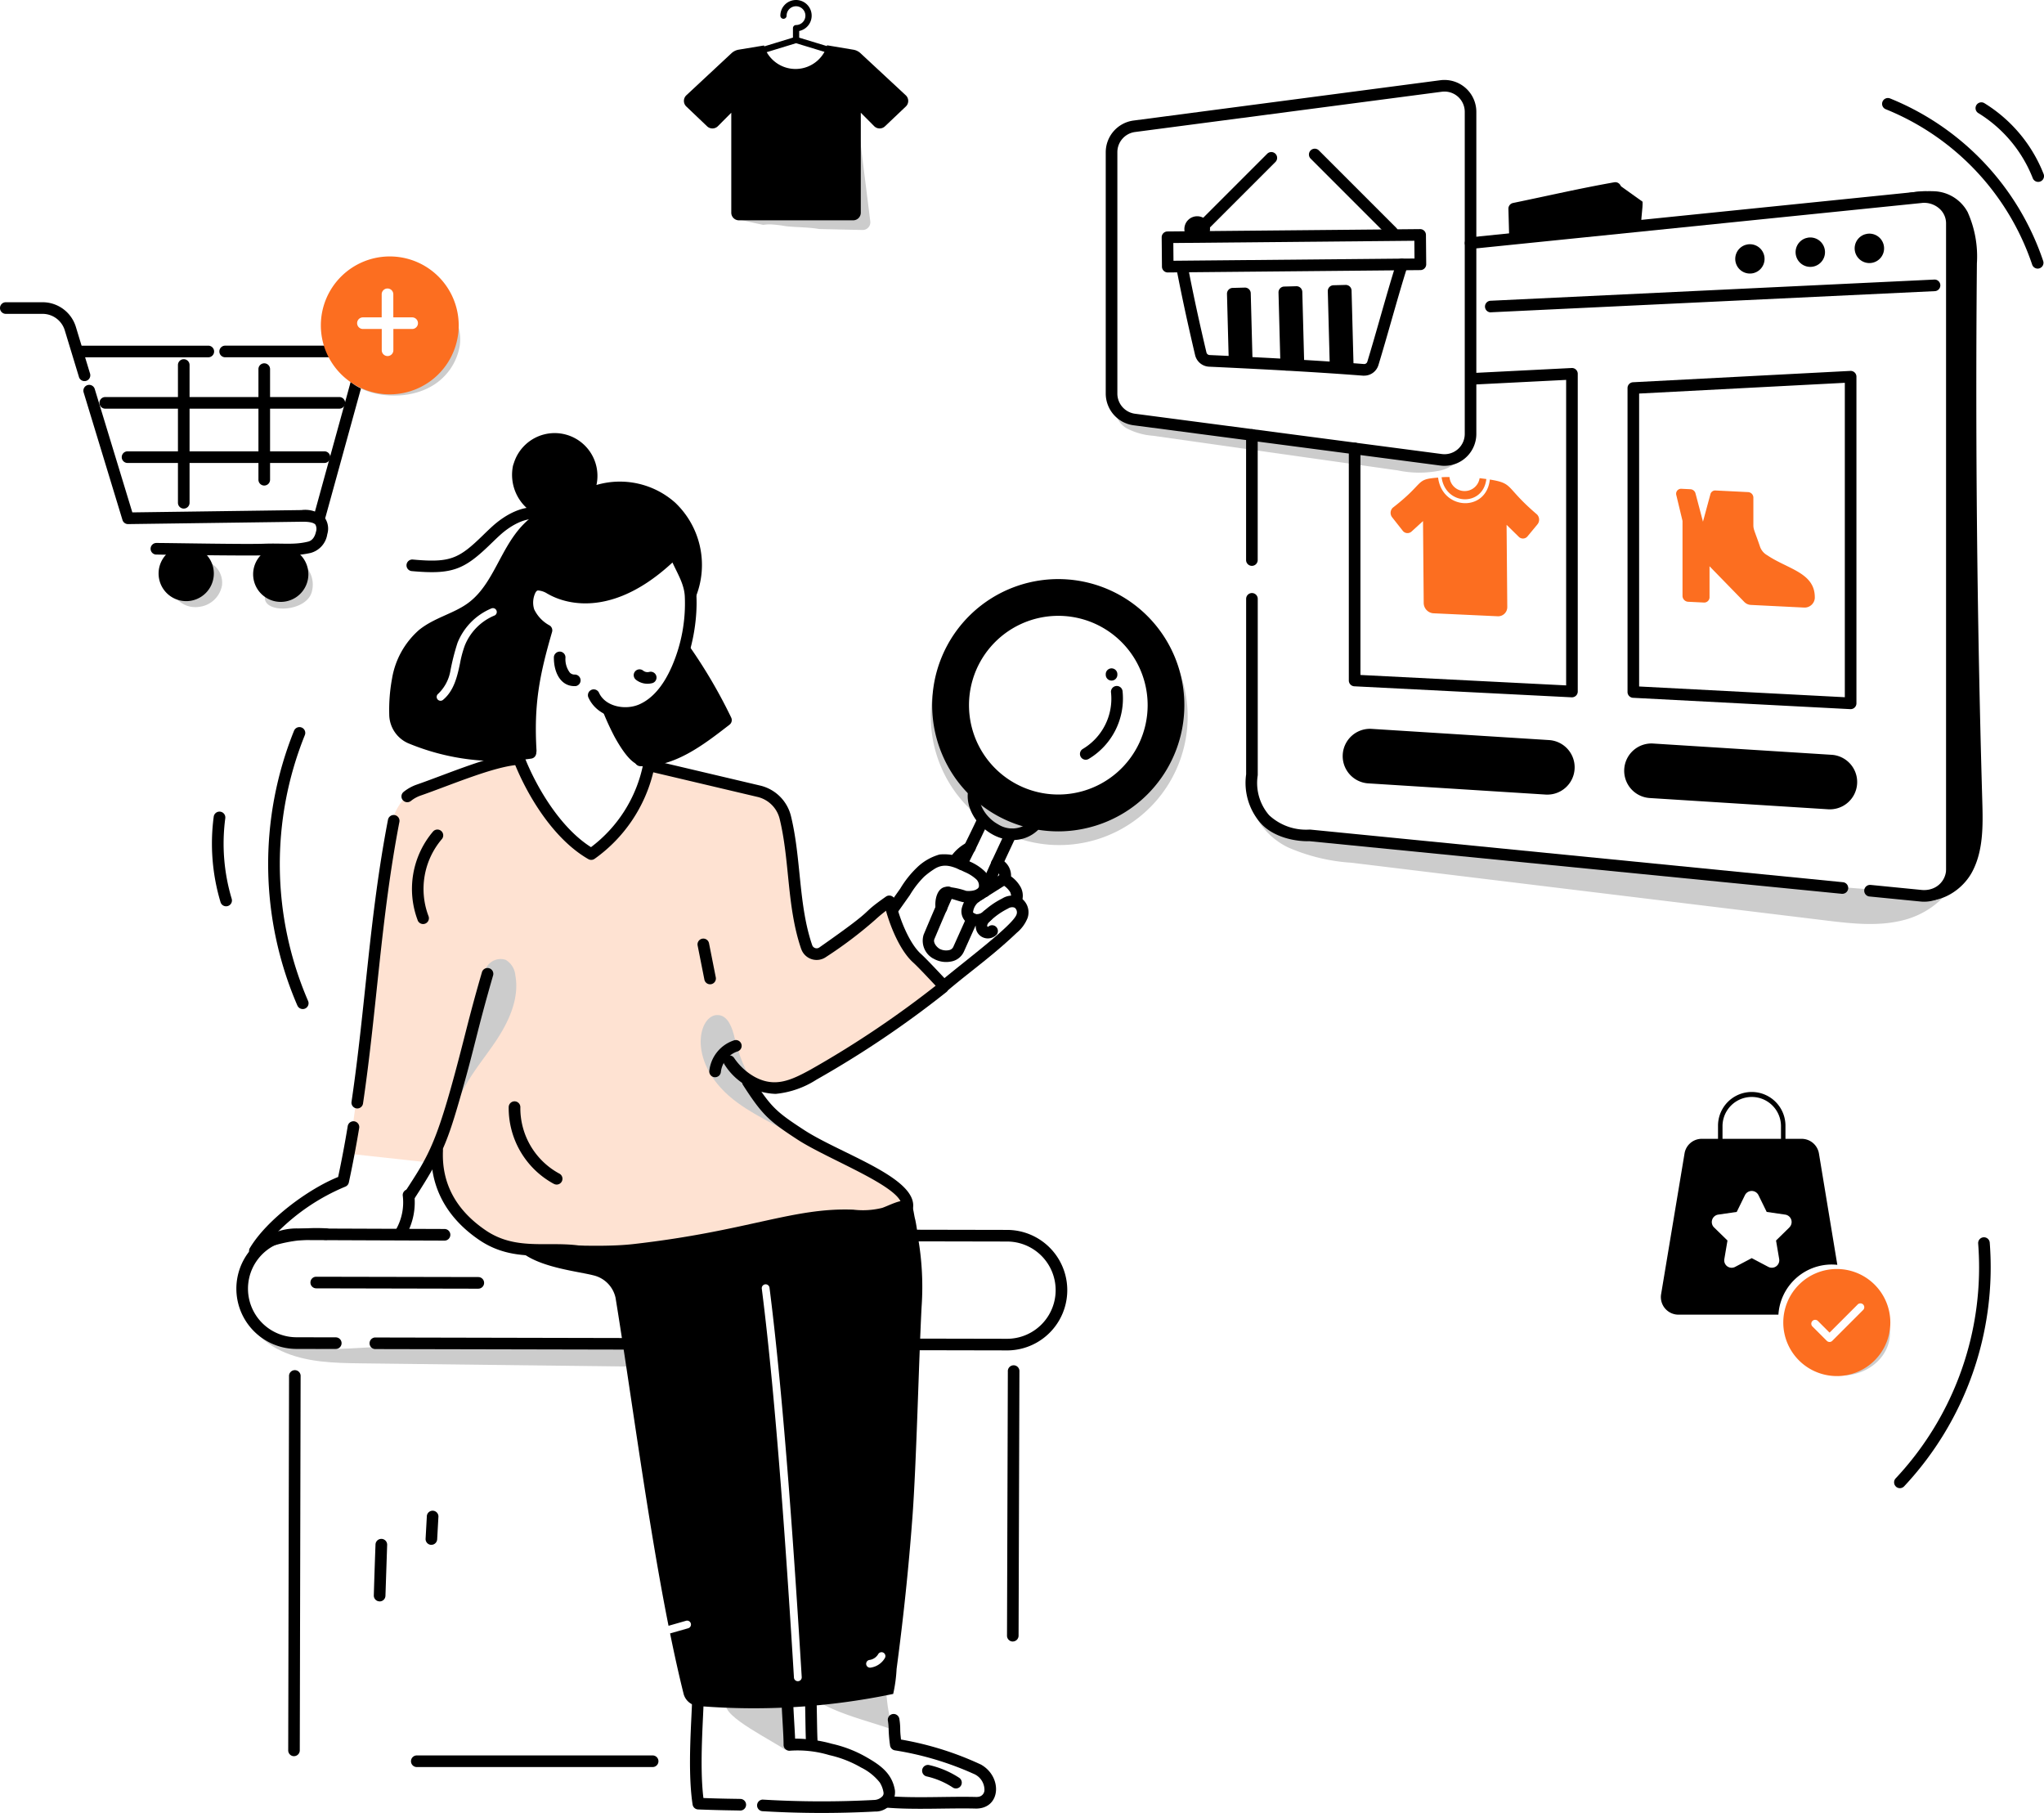 <svg id="introimage_a" xmlns="http://www.w3.org/2000/svg" xmlns:xlink="http://www.w3.org/1999/xlink" width="265.006" height="235.001" viewBox="0 0 265.006 235.001">
  <defs>
    <clipPath id="clip-path">
      <rect id="Rectangle_3015" data-name="Rectangle 3015" width="265.006" height="235.001" fill="none"/>
    </clipPath>
    <clipPath id="clip-path-3">
      <rect id="Rectangle_3010" data-name="Rectangle 3010" width="76.646" height="64.405" transform="translate(45.253 98.393)" fill="none"/>
    </clipPath>
  </defs>
  <g id="Group_17678" data-name="Group 17678" clip-path="url(#clip-path)">
    <g id="Group_17677" data-name="Group 17677">
      <g id="Group_17676" data-name="Group 17676" clip-path="url(#clip-path)">
        <g id="Group_17675" data-name="Group 17675" opacity="0.2">
          <g id="Group_17674" data-name="Group 17674">
            <g id="Group_17673" data-name="Group 17673" clip-path="url(#clip-path-3)">
              <path id="Path_16263" data-name="Path 16263" d="M45.253,149.552l2.739-20.4,2.348-19.453s-.168-5.87,4.025-7.491,12.127-3.81,12.127-3.81l2.127,3.419,2.628,4.36,4.3,4.137,1.845.056,3.242-3.3,2.683-5.087.9-2.181.838-.111,9.839,2.236,3.8.95s2.236.056,2.4,1.621,1.509,3.578,1.509,4.64.391,6.037.335,6.205.895,4.584.895,5.534a5.817,5.817,0,0,0,.727,2.236l1.621.391,2.8-1.789,5.666-4.559s.922.635.814,1.06,2.408,4.953,2.464,5.177,3.857,3.689,3.857,3.689.224,1.677.056,1.677-11.851,7.938-11.851,7.938l-5.646,3.466L99.532,141l-2.4-.5,1.062,2.236,5.478,4.472s10.565,5.143,10.789,5.59,2.46.392,2.739,2.292,1.789,2.348-2.18,3.187-17.273,2.236-22.137,3.074-8.944,1.118-12.3,1.4-11.292-.615-12.074-.615-6.932-2.684-6.932-2.684-3.13-4.024-3.186-4.248-1.789-4.36-1.789-4.36l-.056-1.9-1.006,1.733Z" fill="#fc6e20"/>
            </g>
          </g>
        </g>
        <path id="Path_16264" data-name="Path 16264" d="M101.814,226.837l.582-7.8c-.232,3.086-7.316-.006-8.19,1.842-.734,1.551,6.334,4.937,7.6,5.959Z" fill="#ccc"/>
        <path id="Path_16265" data-name="Path 16265" d="M115.805,224.215a18.771,18.771,0,0,1-.889-6.478c-.03.766-3.509,1.914-4.15,2.1-1.024.3-3.734.182-4.063,1.083,2.761,1.465,6.141,2.245,9.1,3.3Z" fill="#ccc"/>
        <path id="Path_16266" data-name="Path 16266" d="M62.34,128.167a6.2,6.2,0,0,1,.729-2.784,2.125,2.125,0,0,1,2.485-.969,2.59,2.59,0,0,1,1.26,2.007c.564,3.079-.913,6.159-2.675,8.746s-3.884,5.009-4.89,7.972a95.079,95.079,0,0,1,3.678-16.509Z" fill="#ccc"/>
        <path id="Path_16267" data-name="Path 16267" d="M112.546,26.379q-.513-4.078-1.019-8.153c-.258,1.77.016,3.579-.161,5.361a7.052,7.052,0,0,1-.583,2.2c.559.847-.4,1.892-.818,1.273a3.439,3.439,0,0,1-1.251.893,6.6,6.6,0,0,1-2.647.315q-5.524-.1-11.048-.216c.081.074.16.148.242.222.044.01.09.011.134.023,1.167.346,2.366.6,3.562.854a5.423,5.423,0,0,1,.961-.065,15.728,15.728,0,0,1,1.936.229c1.454.166,2.911.12,4.361.372,2.2.052,4.351.1,5.617.123a.99.99,0,0,0,1.008-.974.881.881,0,0,0-.008-.145l-.288-2.31Z" fill="#ccc"/>
        <path id="Path_16268" data-name="Path 16268" d="M81.423,177.136l-34.51-.413c-3.551-.042-7.224-.111-10.442-1.607s-5.87-4.833-5.4-8.352c-.013,3.285,2.715,6.074,5.8,7.2s6.474.949,9.754.757c12.118-.71,24.841-.459,36.962-1.169Z" fill="#ccc"/>
        <path id="Path_16269" data-name="Path 16269" d="M95.254,134.563c-.307-1.281-.822-2.89-2.134-2.989-2.6-.194-4.288,6.42,2.515,11.376,2.856,2.079,6.19,3.37,9.1,5.365-4.525-3.883-8.035-7.708-9.48-13.752Z" fill="#ccc"/>
        <path id="Path_16270" data-name="Path 16270" d="M130.559,175.043h-.017l-13.605-.027a.753.753,0,0,1,0-1.505l13.605.027h.014a6.3,6.3,0,1,0,.013-12.607l-12.169-.024a.753.753,0,0,1,0-1.506l12.171.024a7.81,7.81,0,1,1-.016,15.62Z"/>
        <path id="Path_16271" data-name="Path 16271" d="M95.385,174.97h0l-46.785-.1a.753.753,0,0,1,0-1.5l46.785.1a.753.753,0,0,1,0,1.506Z"/>
        <path id="Path_16272" data-name="Path 16272" d="M43.525,174.864h0l-5.088-.011a7.811,7.811,0,0,1-3.528-14.77l.049-.023a7.8,7.8,0,0,1,3.509-.827l1.367.007,17.8.066a.753.753,0,0,1,0,1.506c-.625,0-19.114-.073-19.167-.073a6.036,6.036,0,0,0-2.856.679,6.3,6.3,0,0,0,2.833,11.923l5.089.011a.753.753,0,0,1,0,1.506Z"/>
        <path id="Path_16273" data-name="Path 16273" d="M68.064,97.394a40.654,40.654,0,0,1,1.921-15.358,5.506,5.506,0,0,1-2.125-2.5c-.608-1.558-.076-4.3,1.725-4.487a3.964,3.964,0,0,1,2.259.669c6.195,3.218,12.615-2.166,15.089-4.629a.753.753,0,0,1,1.238.273c.719,1.949,2.02,3.6,2.124,5.9.245,5.415-1.881,13.257-6.8,15.423-2.416,1.066-5.963.412-7.187-2.23a.753.753,0,0,1,1.336-.695l.012.024a.247.247,0,0,1,.017.037c.834,1.8,3.44,2.263,5.214,1.482,1.7-.749,3.118-2.4,4.212-4.9a20.46,20.46,0,0,0,1.686-9.08c-.071-1.562-.887-2.866-1.6-4.409-9.386,8.7-16.059,4.065-16.2,4.051a2.53,2.53,0,0,0-1.252-.427c-.127.014-.236.151-.3.264a2.923,2.923,0,0,0-.176,2.178,4.629,4.629,0,0,0,2.013,2.1.754.754,0,0,1,.306.838c-1.648,5.659-2.366,9.4-2.016,15.374a.753.753,0,0,1-1.5.118v-.03Z"/>
        <path id="Path_16274" data-name="Path 16274" d="M83.021,99.316a.753.753,0,1,1,.029-1.506h.037c3.63.156,7.053-2.34,10.088-4.687A64.357,64.357,0,0,0,88.267,84.8.754.754,0,1,1,89.5,83.94a65.967,65.967,0,0,1,5.3,9.076.751.751,0,0,1-.217.921c-3.435,2.665-7.206,5.572-11.561,5.379"/>
        <path id="Path_16275" data-name="Path 16275" d="M71.808,85.205a.775.775,0,0,1,.764-.743.753.753,0,0,1,.742.763,2.9,2.9,0,0,0,.575,1.973.844.844,0,0,0,.649.24.753.753,0,0,1,.076,1.5h-.027c-1.911.066-2.8-1.8-2.776-3.738Z"/>
        <path id="Path_16276" data-name="Path 16276" d="M82.433,88.094a.753.753,0,0,1,.935-1.18l.02.016a.9.9,0,0,0,.776.169.754.754,0,0,1,.454,1.437.456.456,0,0,1-.066.017,2.412,2.412,0,0,1-2.125-.46Z"/>
        <path id="Path_16277" data-name="Path 16277" d="M86.106,98a23.1,23.1,0,0,0,8.57-5.173A24.174,24.174,0,0,1,88.991,83.6c-.872,2.319-1.788,4.71-3.519,6.482a7.1,7.1,0,0,1-3.728,2.039,5.784,5.784,0,0,1-3.953-.889A34.9,34.9,0,0,0,79.674,95.5C83,101.524,84.188,98.639,86.106,98Z"/>
        <path id="Path_16278" data-name="Path 16278" d="M53.389,74.03a.753.753,0,1,1,.135-1.5c4.856.438,5.946-.079,9.112-3.166.427-.416.872-.846,1.325-1.25,1.146-1.015,4.129-3.242,7.076-1.987a.753.753,0,0,1-.59,1.385c-2.21-.94-4.756,1.086-5.482,1.729-.43.381-.86.8-1.275,1.2-3.49,3.4-5,4.066-10.3,3.587Z"/>
        <path id="Path_16279" data-name="Path 16279" d="M103.871,123c-1.88-5.494-1.46-11.419-2.794-16.88a3.871,3.871,0,0,0-2.825-2.811l-13.556-3.2a19.366,19.366,0,0,1-7.613,11.22.755.755,0,0,1-.8.035c-4.572-2.617-8.056-8.415-9.791-12.969a.753.753,0,0,1,1.408-.537c1.518,3.98,4.688,9.411,8.724,11.952a17.84,17.84,0,0,0,6.763-10.751.752.752,0,0,1,.878-.6h0l.032.007,14.317,3.376a5.377,5.377,0,0,1,3.928,3.913c1.357,5.555.96,11.5,2.756,16.75a.611.611,0,0,0,.773.386.644.644,0,0,0,.155-.078c8.1-5.671,4.78-3.878,8.649-6.6a.753.753,0,0,1,.867,1.231,18.03,18.03,0,0,0-2.272,1.783,54.371,54.371,0,0,1-6.379,4.823,2.115,2.115,0,0,1-3.216-1.054Z"/>
        <path id="Path_16280" data-name="Path 16280" d="M32.4,161.765c2.216-3.7,7.593-7.658,11.439-9.2.459-2.145.876-4.362,1.245-6.6a.753.753,0,0,1,1.486.244c-.4,2.4-.848,4.778-1.344,7.071a.753.753,0,0,1-.476.546,27.084,27.084,0,0,0-8.82,5.942,22.661,22.661,0,0,1,6.423-.543.753.753,0,0,1-.049,1.5h-.018a18.64,18.64,0,0,0-6.812.736,5.053,5.053,0,0,0-1.96,1.273.754.754,0,0,1-1.12-.969Z"/>
        <path id="Path_16281" data-name="Path 16281" d="M46.211,143.673a.754.754,0,0,1-.635-.855c1.825-12.38,2.3-23.944,4.727-36.564a.753.753,0,1,1,1.479.285c-2.413,12.533-2.9,24.191-4.716,36.5a.754.754,0,0,1-.855.635Z"/>
        <path id="Path_16282" data-name="Path 16282" d="M52.216,103.707a.753.753,0,0,1,.112-1.058,5.665,5.665,0,0,1,1.7-.945c4.175-1.454,9.659-3.858,13.159-4.071a.753.753,0,1,1,.189,1.494.655.655,0,0,1-.089.006c-3.2.194-8.748,2.594-12.757,3.992a4.156,4.156,0,0,0-1.252.694.753.753,0,0,1-1.059-.113Z"/>
        <path id="Path_16283" data-name="Path 16283" d="M52.714,155.556a.752.752,0,0,1-.224-1.041c3.254-5.025,4.191-6.22,7.7-20.008.593-2.326,1.2-4.725,2.289-8.469a.753.753,0,1,1,1.446.419c-2.107,7.288-2.3,8.948-4.093,15.225-1.818,6.371-2.486,8.1-6.082,13.654a.755.755,0,0,1-1.041.223Z"/>
        <path id="Path_16284" data-name="Path 16284" d="M76.592,163.3c-4.621-1.362-9.582.826-14.577-2.651-4.182-2.887-6.288-6.883-6.088-11.548a.743.743,0,0,1,.764-.721h.019a.754.754,0,0,1,.72.784c-.179,4.183,1.648,7.63,5.441,10.246,4.518,3.15,9.219.993,14.145,2.444a6.7,6.7,0,0,0,3.332.183.753.753,0,0,1,.337,1.468h-.02a8.2,8.2,0,0,1-4.071-.211Z"/>
        <path id="Path_16285" data-name="Path 16285" d="M93.973,138.037a.753.753,0,1,1,1.2-.907.115.115,0,0,1,.019.026l.019.026a7.8,7.8,0,0,0,2.687,2.437c2.6,1.378,4.667.415,7.242-1a129.125,129.125,0,0,0,16.634-11.212.755.755,0,1,1,.917,1.2l-.011.009-.1.075a129.592,129.592,0,0,1-16.717,11.254,11.868,11.868,0,0,1-5.295,1.847,8.114,8.114,0,0,1-6.6-3.754Z"/>
        <path id="Path_16286" data-name="Path 16286" d="M121.68,128.173c-.74-.788-2.617-2.811-3.3-3.42-1.915-1.734-3.282-5.5-3.734-7.6a.753.753,0,1,1,1.466-.348.053.053,0,0,0,.007.032c.5,2.311,1.81,5.48,3.271,6.8.726.654,2.52,2.583,3.384,3.5a.753.753,0,1,1-1.094,1.035Z"/>
        <path id="Path_16287" data-name="Path 16287" d="M51.638,160.316a.754.754,0,0,1-.245-1.036,7.1,7.1,0,0,0,.834-4.225.753.753,0,1,1,1.479-.284v.021a8.592,8.592,0,0,1-1.035,5.279.754.754,0,0,1-1.036.244Z"/>
        <path id="Path_16288" data-name="Path 16288" d="M117.406,157.387a.753.753,0,0,1-.538-.919c.629-2.418-9.43-6.114-13.474-8.754-3.679-2.4-4.537-3.146-7.068-7.076a.754.754,0,0,1,1.26-.827l.006.011c2.4,3.728,3.07,4.307,6.625,6.629,4.873,3.184,15.171,6.31,14.106,10.4a.755.755,0,0,1-.92.539Z"/>
        <path id="Path_16289" data-name="Path 16289" d="M91.329,127l-.885-4.459a.753.753,0,0,1,1.477-.291l.885,4.459a.753.753,0,0,1-1.477.291"/>
        <path id="Path_16290" data-name="Path 16290" d="M71.785,153.447a11.183,11.183,0,0,1-5.832-9.953.761.761,0,0,1,.776-.735.753.753,0,0,1,.735.771,9.644,9.644,0,0,0,5.03,8.584.753.753,0,0,1-.645,1.361c-.019-.009-.037-.019-.055-.029Z"/>
        <path id="Path_16291" data-name="Path 16291" d="M54.146,119.268A11.49,11.49,0,0,1,56.133,107.8a.753.753,0,1,1,1.157.965l-.022.025a9.955,9.955,0,0,0-1.722,9.932.754.754,0,0,1-1.384.6l-.016-.046Z"/>
        <path id="Path_16292" data-name="Path 16292" d="M92.641,139.634a.751.751,0,0,1-.679-.818h0a4.693,4.693,0,0,1,3.241-3.974.753.753,0,0,1,.436,1.441,3.2,3.2,0,0,0-2.177,2.669.754.754,0,0,1-.819.679Z"/>
        <path id="Path_16293" data-name="Path 16293" d="M105.677,168.62h-.033a.754.754,0,0,1-.719-.785,16.938,16.938,0,0,0-.478-3.642,17.859,17.859,0,0,1-.506-4,.743.743,0,0,1,.764-.72h.021a.753.753,0,0,1,.719.785,16.938,16.938,0,0,0,.478,3.641,17.917,17.917,0,0,1,.506,4,.753.753,0,0,1-.752.72Z"/>
        <path id="Path_16294" data-name="Path 16294" d="M95.92,234.688c-.194-.007-.381-.01-.775-.017-1.609-.024-3.126-.065-4.637-.125a.752.752,0,0,1-.713-.64c-.71-4.677-.076-11.314-.052-14.072a.752.752,0,0,1,.752-.746H90.5a.752.752,0,0,1,.746.759c-.021,2.51-.588,8.863-.048,13.218,2.639.1,4.1.1,4.78.118a.753.753,0,1,1,0,1.506H95.92Z"/>
        <path id="Path_16295" data-name="Path 16295" d="M98.821,234.77a.753.753,0,0,1,.053-1.5,128.659,128.659,0,0,0,14.458.048,1.532,1.532,0,0,0,1.08-.485.6.6,0,0,0,.135-.492,3.487,3.487,0,0,0-.485-1.292,7.074,7.074,0,0,0-2.424-1.939,14.575,14.575,0,0,0-4.131-1.61,14.193,14.193,0,0,0-5.06-.569.754.754,0,0,1-.848-.645.631.631,0,0,1-.008-.106c0-.775-.064-1.828-.114-2.714-.08-1.38-.172-2.946-.16-3.519a.754.754,0,0,1,1.507.03c-.016.843.238,4.518.261,5.389a18.03,18.03,0,0,1,4.772.668,15.989,15.989,0,0,1,4.529,1.767c1.909,1.092,3.3,2.169,3.646,4.291a2.519,2.519,0,0,1-2.3,2.719,2.481,2.481,0,0,1-.3.007,129.826,129.826,0,0,1-14.617-.047Z"/>
        <path id="Path_16296" data-name="Path 16296" d="M114.784,234.3a.753.753,0,0,1,.131-1.5c3.676.324,7.881.036,11.657.129a1.173,1.173,0,0,0,.214-.014.9.9,0,0,0,.84-.769l.009-.139a2.264,2.264,0,0,0-1.441-2.094,39.966,39.966,0,0,0-10.165-3.024.756.756,0,0,1-.633-.641,18.58,18.58,0,0,1-.184-2.133,6.835,6.835,0,0,0-.1-1.088.753.753,0,0,1,1.492-.206,8.16,8.16,0,0,1,.111,1.287,8.3,8.3,0,0,0,.058.958c.013.14.027.279.043.419a40.894,40.894,0,0,1,10.372,3.248c2.8,1.58,2.586,5.7-.649,5.7-3.794-.091-7.99.194-11.763-.135Z"/>
        <path id="Path_16297" data-name="Path 16297" d="M104.52,226.113c-.055-.573-.078-1.891-.1-3.288-.022-1.306-.046-2.656-.1-3.17a.753.753,0,0,1,1.5-.143c.055.573.077,1.891.1,3.287.022,1.306.046,2.656.1,3.17a.753.753,0,1,1-1.5.143Z"/>
        <path id="Path_16298" data-name="Path 16298" d="M123.54,231.708a10.376,10.376,0,0,0-3.4-1.444.753.753,0,0,1,.334-1.469,11.948,11.948,0,0,1,3.9,1.658.755.755,0,0,1-.831,1.26Z"/>
        <path id="Path_16299" data-name="Path 16299" d="M118.993,160.246a21.258,21.258,0,0,0-.329-2.144c-.253-.847-.195-2.263-1.158-2.453-.827-.163-2.342.656-3.133.923a10.416,10.416,0,0,1-3.731.229c-7.786-.308-13.64,2.763-28.46,4.453-5.049.576-10.925-.218-15.2.458,2.113,2.44,7.368,2.992,9.765,3.555l.143.037a3.826,3.826,0,0,1,2.918,2.924c2,12.273,4.131,28.768,6.868,42.512l2.268-.648a.5.5,0,0,1,.276.969l-2.344.67c.564,2.772,1.152,5.429,1.771,7.9a2.132,2.132,0,0,0,1.906,1.51,88.66,88.66,0,0,0,25.25-1.568,19.064,19.064,0,0,0,.44-3.226c.887-6.689,1.551-12.931,2.058-19.74.517-6.993.821-20.2,1.184-27.206a37.037,37.037,0,0,0-.493-9.153Zm-15.557,57.678a.5.5,0,0,1-.5-.471c-.894-14.613-2.3-35.738-4.169-50.408a.5.5,0,0,1,1-.128c1.88,14.7,3.284,35.845,4.177,50.473a.5.5,0,0,1-.466.532h-.035Zm11.307-3.033a2.552,2.552,0,0,1-1.869,1.272.5.5,0,1,1-.147-.994,1.55,1.55,0,0,0,1.129-.747.5.5,0,0,1,.9.432C114.761,214.867,114.748,214.879,114.743,214.891Z"/>
        <path id="Path_16300" data-name="Path 16300" d="M87.606,65.218a10.789,10.789,0,0,0-10.274-2.354,5.545,5.545,0,0,0-10.709-2.839c-.042.112-.078.226-.112.34a5.824,5.824,0,0,0,2.92,6.3c-4.4,2.928-4.92,8.658-8.709,11.478-1.88,1.4-4.389,1.9-6.386,3.507a10.7,10.7,0,0,0-3.5,6.267,22.344,22.344,0,0,0-.371,4.668,4.11,4.11,0,0,0,2.677,3.846,30.08,30.08,0,0,0,15.748,1.9.751.751,0,1,0-.237-1.484,43.689,43.689,0,0,1,2.281-15.27c-1.2-.934-1.875-1.273-2.326-2.722s-.146-3.148,1.368-3.222a4.7,4.7,0,0,1,2.6,1.045c2.389,1.38,6.132.99,8.622-.2a25.651,25.651,0,0,0,6.494-5.059c-.3.291.93,3.257,1.357,3.349a.632.632,0,0,0,.389-.027A7.6,7.6,0,0,1,88.9,76.59a.754.754,0,0,0,1.381.6,11.128,11.128,0,0,0-2.68-11.972M64.076,79.8a7.068,7.068,0,0,0-3.819,3.887A14.312,14.312,0,0,0,59.639,86c-.361,1.716-.785,3.536-2.193,4.712a.5.5,0,1,1-.659-.758l.015-.013a5.389,5.389,0,0,0,1.587-2.956,29.434,29.434,0,0,1,.931-3.664,8.1,8.1,0,0,1,4.372-4.446.5.5,0,1,1,.426.91.244.244,0,0,1-.045.017Z"/>
        <path id="Path_16301" data-name="Path 16301" d="M131.309,212.78h0a.753.753,0,0,1-.75-.755l.109-34.244a.752.752,0,1,1,1.5-.11.672.672,0,0,1,0,.11l-.109,34.244a.754.754,0,0,1-.754.75Z"/>
        <path id="Path_16302" data-name="Path 16302" d="M38.118,227.644h0a.753.753,0,0,1-.751-.755l.108-48.478a.752.752,0,0,1,1.5-.11.673.673,0,0,1,0,.11l-.108,48.478a.754.754,0,0,1-.753.751Z"/>
        <path id="Path_16303" data-name="Path 16303" d="M84.619,229.051H54.038a.753.753,0,0,1,0-1.506H84.615a.753.753,0,0,1,0,1.506Z"/>
        <path id="Path_16304" data-name="Path 16304" d="M62.016,167.045h0L41,167a.753.753,0,0,1-.751-.754.743.743,0,0,1,.735-.751H41l21.011.042a.753.753,0,0,1,0,1.506Z"/>
        <path id="Path_16305" data-name="Path 16305" d="M49.445,199.476a.752.752,0,0,0-.76.723c-.047,1.257-.144,3.956-.22,6.6a.753.753,0,0,0,.727.776l.006.006a.753.753,0,0,0,.776-.727l.221-6.6a.755.755,0,0,0-.73-.78h-.019Z"/>
        <path id="Path_16306" data-name="Path 16306" d="M55.889,200.247a.753.753,0,0,1-.71-.794l.159-2.865a.753.753,0,0,1,1.506-.021.924.924,0,0,1-.006.1l-.159,2.865a.752.752,0,0,1-.792.71h0Z"/>
        <path id="Path_16307" data-name="Path 16307" d="M121.737,87.042a16.653,16.653,0,1,0,25.337-7.658c1.877,4.733,4.071,12.4,3.436,17.449a10.932,10.932,0,0,1-3.2,6.727c-3.054,2.811-7.743,3.019-11.763,2a18.215,18.215,0,0,1-10.777-7.13c-2.453-3.661-3.064-8.666-.962-12.539a7.656,7.656,0,0,0-2.558,3.236Z" fill="#ccc"/>
        <path id="Path_16308" data-name="Path 16308" d="M124.329,112.684a.752.752,0,0,1-.342-1.008h0c2.971-6.021,2.282-4.71,2.723-5.553a.754.754,0,1,1,1.335.7c-.415.791-1.26,2.649-1.648,3.4-.371.733-.721,1.434-1.06,2.119a.753.753,0,0,1-1.007.343Z"/>
        <path id="Path_16309" data-name="Path 16309" d="M127.332,116.238a.753.753,0,0,1-.382-.994l0-.006,1.611-3.587,1.791-3.834a.753.753,0,1,1,1.365.638l-1.788,3.824-1.606,3.579a.751.751,0,0,1-.993.38Z"/>
        <path id="Path_16310" data-name="Path 16310" d="M120.979,124.243a2.641,2.641,0,0,1-1.227-3.092c.878-2.084,1.656-3.921,2.494-5.767a.753.753,0,1,1,1.39.581c-.006.015-.013.029-.018.043-.835,1.835-1.591,3.623-2.477,5.725-.168.4.2.953.661,1.25a1.839,1.839,0,0,0,1.261.171.745.745,0,0,0,.539-.432l1.754-3.909a.753.753,0,1,1,1.394.572l-.02.045-1.753,3.907a2.235,2.235,0,0,1-1.674,1.3,3.317,3.317,0,0,1-2.321-.4Z"/>
        <path id="Path_16311" data-name="Path 16311" d="M131.352,108.883c-3.325,0-6.316-3.338-5.84-6.324A.753.753,0,0,1,127,102.8c-.253,1.588,1.016,3.3,2.39,4.044a3.411,3.411,0,0,0,4.111-.311.753.753,0,0,1,1.055,1.076l-.041.037a4.642,4.642,0,0,1-3.164,1.242Z"/>
        <path id="Path_16312" data-name="Path 16312" d="M121.305,117.781c-.164-1.132.194-2.714,1.34-2.827a9.555,9.555,0,0,1,2.617.522c.547.063,1.471-.025,1.648-.522a1.108,1.108,0,0,0-.364-1,5.248,5.248,0,0,0-1.494-.93c-1.415-.684-2.568-1.2-3.854-.416a10.478,10.478,0,0,0-1.385,1.031,12.293,12.293,0,0,0-1.854,2.393l-1.444,2.036a.753.753,0,0,1-1.227-.872l1.428-2.009a13.1,13.1,0,0,1,2.133-2.7,6.916,6.916,0,0,1,2.966-1.724,6.3,6.3,0,0,1,3.878.894,6.555,6.555,0,0,1,1.939,1.245,2.547,2.547,0,0,1,.7,2.557c-.453,1.255-1.925,1.675-3.247,1.514-.661-.077-1.621-.514-2.16-.526a2.252,2.252,0,0,0-.128,1.12.753.753,0,1,1-1.482.27.521.521,0,0,0-.008-.055Z"/>
        <path id="Path_16313" data-name="Path 16313" d="M122.511,128.47a.754.754,0,0,1-.485-1.328c2.841-2.4,9.336-7.23,9.772-8.614a.776.776,0,0,0-.269-.89.98.98,0,0,0-.839.133,9.368,9.368,0,0,0-2.414,1.716c-.219.206-.33.457-.272.6a.257.257,0,0,0,.1.054.753.753,0,0,1,1.13.987,1.575,1.575,0,0,1-2.624-.475,2.061,2.061,0,0,1,.623-2.249,10.569,10.569,0,0,1,2.707-1.939,2.428,2.428,0,0,1,2.23-.188,2.257,2.257,0,0,1,1.061,2.7,4.763,4.763,0,0,1-1.413,1.939c-2.036,1.939-3.946,3.455-5.8,4.923-.99.785-2.013,1.6-3.027,2.453a.756.756,0,0,1-.485.177Z"/>
        <path id="Path_16314" data-name="Path 16314" d="M126.52,120a1.868,1.868,0,0,1-1.843-2.2,3.752,3.752,0,0,1,1.424-2.177.753.753,0,1,1,.844,1.248,1.967,1.967,0,0,0-.791,1.385.551.551,0,0,0,.453.238,1.212,1.212,0,0,0,.872-.336.753.753,0,0,1,1.121,1.006,2.723,2.723,0,0,1-2.086.834Z"/>
        <path id="Path_16315" data-name="Path 16315" d="M131.191,117.433a.753.753,0,0,1-.1-1.02,1.547,1.547,0,0,0-.109-.749,2.824,2.824,0,0,0-.838-.872.754.754,0,0,1-.633-.856.791.791,0,0,1,.039-.152c.107-.291-.113-1.006-.466-1.086a.753.753,0,0,1,.3-1.476h.021a2.394,2.394,0,0,1,1.677,2.379,4.19,4.19,0,0,1,1.273,1.442,2.381,2.381,0,0,1-.109,2.326.753.753,0,0,1-1.063.06Z"/>
        <path id="Path_16316" data-name="Path 16316" d="M125.851,116.694a.752.752,0,0,1,.224-1.041c.441-.286,3.236-2.046,3.661-2.322a.753.753,0,0,1,.909,1.2.568.568,0,0,1-.091.059c-.442.286-3.237,2.046-3.663,2.322a.752.752,0,0,1-1.04-.224Z"/>
        <path id="Path_16317" data-name="Path 16317" d="M123.411,112.229a.754.754,0,0,1-.219-1.042,5.638,5.638,0,0,1,2.216-1.99.754.754,0,1,1,.643,1.363h-.012a4.161,4.161,0,0,0-1.587,1.447.753.753,0,0,1-1.042.218Z"/>
        <path id="Path_16318" data-name="Path 16318" d="M140.771,98.481a.753.753,0,0,1-.376-1.406,7.579,7.579,0,0,0,3.652-7.289.753.753,0,0,1,1.489-.229.394.394,0,0,1,.006.048,9.122,9.122,0,0,1-4.4,8.774.747.747,0,0,1-.375.1Z"/>
        <path id="Path_16319" data-name="Path 16319" d="M144.115,88.22a.754.754,0,0,1-.754-.753v-.079a.753.753,0,0,1,1.506,0v.079A.753.753,0,0,1,144.115,88.22Z"/>
        <path id="Path_16320" data-name="Path 16320" d="M25.829,78.662a3.412,3.412,0,0,0,2.952-2.773,2.91,2.91,0,0,0-2.27-3.206,3.216,3.216,0,0,1-.375,4.448,3.375,3.375,0,0,1-3.357.341,3.253,3.253,0,0,0,3.05,1.19" fill="#ccc"/>
        <path id="Path_16321" data-name="Path 16321" d="M40.375,76.885a3.525,3.525,0,0,0-1.654-4.194c.957.485-.169,2.794-.634,3.22-1.039.955-3.2-.111-3.642,1.051-.976,2.554,4.962,2.6,5.929-.078Z" fill="#ccc"/>
        <path id="Path_16322" data-name="Path 16322" d="M41.271,67.561a.753.753,0,0,1-.526-.926c4.828-17.546,4.8-17.344,4.841-17.679a2.386,2.386,0,0,0-1.9-2.6l-.071-.014c-.388-.058.428-.021-14.422-.031a.753.753,0,1,1,0-1.506h14.03a4.208,4.208,0,0,1,.561.038c.057.009.1.016.134.024l.058.011a3.9,3.9,0,0,1,3.059,4.58c-.018.09-.039.178-.063.267l-.121.445L42.2,67.038a.753.753,0,0,1-.926.526Z"/>
        <path id="Path_16323" data-name="Path 16323" d="M27.007,46.314H10.271a.753.753,0,1,1,0-1.506H27.007a.753.753,0,0,1,0,1.506"/>
        <path id="Path_16324" data-name="Path 16324" d="M10.245,48.891,8.4,42.826a3.012,3.012,0,0,0-2.895-2.143H.756a.753.753,0,0,1-.007-1.506H5.506a4.512,4.512,0,0,1,4.335,3.21l1.842,6.066a.753.753,0,0,1-1.44.438Z"/>
        <path id="Path_16325" data-name="Path 16325" d="M20.278,71.887a.753.753,0,1,1,0-1.506c1.769,0,11.479.188,13.923.1,2.469-.091,3.9.173,5.7-.262.2-.049.82-.194,1.065-1.292a1.184,1.184,0,0,0-.067-.917c-.217-.267-.823-.4-1.8-.381l-22.49.306a.751.751,0,0,1-.73-.534l-5.042-16.56a.753.753,0,0,1,1.44-.439l4.88,16.016,21.919-.3a3.7,3.7,0,0,1,2.987.935,2.479,2.479,0,0,1,.369,2.194,2.958,2.958,0,0,1-2.186,2.434,13.876,13.876,0,0,1-3.764.291c-.647-.011-1.378-.021-2.23.011-2.307.088-14.777-.108-13.978-.1Z"/>
        <circle id="Ellipse_496" data-name="Ellipse 496" cx="2.828" cy="2.828" r="2.828" transform="translate(21.315 71.513)"/>
        <path id="Path_16326" data-name="Path 16326" d="M24.142,77.922a3.581,3.581,0,1,1,3.581-3.581,3.581,3.581,0,0,1-3.581,3.581m0-5.656a2.075,2.075,0,1,0,2.075,2.075,2.075,2.075,0,0,0-2.075-2.075"/>
        <path id="Path_16327" data-name="Path 16327" d="M39.224,74.436A2.828,2.828,0,1,1,36.4,71.608a2.828,2.828,0,0,1,2.828,2.828"/>
        <path id="Path_16328" data-name="Path 16328" d="M36.4,78.019a3.581,3.581,0,1,1,3.581-3.582A3.581,3.581,0,0,1,36.4,78.019Zm0-5.656a2.075,2.075,0,1,0,2.075,2.075A2.075,2.075,0,0,0,36.4,72.363"/>
        <path id="Path_16329" data-name="Path 16329" d="M43.993,52.972H13.647a.753.753,0,1,1,0-1.506H43.993a.753.753,0,0,1,0,1.506"/>
        <path id="Path_16330" data-name="Path 16330" d="M42.064,60.01H16.537a.753.753,0,1,1,0-1.506H42.064a.753.753,0,1,1,0,1.506"/>
        <path id="Path_16331" data-name="Path 16331" d="M23.824,65.924a.753.753,0,0,1-.753-.753V47.317a.753.753,0,0,1,1.506-.007V65.171a.753.753,0,0,1-.753.753"/>
        <path id="Path_16332" data-name="Path 16332" d="M34.261,62.938a.754.754,0,0,1-.754-.753V47.82a.754.754,0,0,1,1.507,0V62.184a.753.753,0,0,1-.753.753Z"/>
        <path id="Path_16333" data-name="Path 16333" d="M44.022,47.263c.939,3.888,7.58,5.112,11.633,2.961a7.464,7.464,0,0,0,3.952-5.415,5.9,5.9,0,0,0-2.842-5.9,5.217,5.217,0,0,1,.715,5c-1.218,3.448-6.01,6.582-9.932,5.6-2.278-.568-4.2-2.792-3.9-5.12a10.1,10.1,0,0,0,2.161,5.435Z" fill="#ccc"/>
        <path id="Path_16334" data-name="Path 16334" d="M50.535,33.241a8.937,8.937,0,1,0,8.937,8.937,8.937,8.937,0,0,0-8.937-8.937m2.9,9.4H51V45.4a.753.753,0,1,1-1.506,0V42.644H47.054a.753.753,0,1,1,0-1.506h2.432V38.121a.754.754,0,0,1,1.507,0v3.017h2.444a.753.753,0,0,1,0,1.506Z" fill="#fc6e20"/>
        <path id="Path_16335" data-name="Path 16335" d="M146.023,55.491a8.7,8.7,0,0,0,3.452.992l13.358,1.891,18.39,2.6a13.461,13.461,0,0,0,5.507.016,4.591,4.591,0,0,0,3.528-3.814,5.9,5.9,0,0,1-4.188,2.315,17.451,17.451,0,0,1-4.907-.3l-32.785-5.112a8.56,8.56,0,0,1-2.819-.775,2.979,2.979,0,0,1-1.623-2.273c.71,1.6.362,3.379,2.084,4.459Z" fill="#ccc"/>
        <path id="Path_16336" data-name="Path 16336" d="M187.276,60.381a4.2,4.2,0,0,1-.538-.035L146.96,55.125a4.15,4.15,0,0,1-3.6-4.1v-31.3a4.15,4.15,0,0,1,3.6-4.1L186.733,10.4a4.136,4.136,0,0,1,4.64,3.562,4.2,4.2,0,0,1,.035.538V56.244a4.136,4.136,0,0,1-4.136,4.136Zm-.342-1.528a2.628,2.628,0,0,0,2.972-2.608V14.5a2.63,2.63,0,0,0-2.631-2.631,2.6,2.6,0,0,0-.341.022l-39.778,5.221a2.638,2.638,0,0,0-2.289,2.609v31.3a2.638,2.638,0,0,0,2.289,2.609Z"/>
        <path id="Path_16337" data-name="Path 16337" d="M176.863,48.7a1.339,1.339,0,0,1-.155-.006c-5.253-.407-11.781-.786-19.955-1.163a1.954,1.954,0,0,1-1.806-1.5c-.969-4.116-1.745-7.7-2.433-11.285a.753.753,0,1,1,1.468-.338.449.449,0,0,1,.011.053c.685,3.562,1.454,7.129,2.423,11.223a.441.441,0,0,0,.409.337c8.19.373,14.735.753,20,1.163a.425.425,0,0,0,.452-.306c.541-1.768,1.119-3.788,1.677-5.742.7-2.445,1.422-4.974,2.089-7.064a.753.753,0,1,1,1.447.418.118.118,0,0,1-.013.04c-.66,2.069-1.379,4.586-2.076,7.021-.56,1.96-1.14,3.987-1.685,5.768a1.93,1.93,0,0,1-1.853,1.374Z"/>
        <path id="Path_16338" data-name="Path 16338" d="M150.874,35.1a.751.751,0,0,1-.226-.53l-.035-3.807a.753.753,0,0,1,.746-.76l32.756-.305h.007a.753.753,0,0,1,.753.746l.035,3.807a.753.753,0,0,1-.746.76l-32.76.306a.766.766,0,0,1-.534-.216Zm1.248-3.6.02,2.3,31.25-.291-.021-2.3Z"/>
        <path id="Path_16339" data-name="Path 16339" d="M154.488,30.8a.753.753,0,0,1,0-1.063l9.819-9.819a.754.754,0,0,1,1.066,1.066L155.554,30.8a.753.753,0,0,1-1.065,0Z"/>
        <path id="Path_16340" data-name="Path 16340" d="M180.5,30.828a.748.748,0,0,1-.532-.221L169.913,20.549a.754.754,0,0,1,1.066-1.066L181.036,29.54a.753.753,0,0,1-.532,1.285Z"/>
        <path id="Path_16341" data-name="Path 16341" d="M156.126,29.692a.91.91,0,1,1-.91-.91.909.909,0,0,1,.91.91"/>
        <path id="Path_16342" data-name="Path 16342" d="M155.216,31.355a1.662,1.662,0,1,1,1.663-1.662,1.662,1.662,0,0,1-1.663,1.662m-.157-1.662a.157.157,0,0,0,.314,0c0-.086-.314-.207-.314,0"/>
        <rect id="Rectangle_3011" data-name="Rectangle 3011" width="1.581" height="8.666" transform="matrix(1, -0.026, 0.026, 1, 159.837, 38.075)"/>
        <path id="Path_16343" data-name="Path 16343" d="M160.06,47.49a.752.752,0,0,1-.752-.733l-.229-8.66a.753.753,0,0,1,.729-.776h0l1.58-.042h.02a.752.752,0,0,1,.752.733l.229,8.66a.753.753,0,0,1-.728.776l-1.579.042h-.023Zm.547-8.681.194,7.155h.074l-.189-7.155Z"/>
        <rect id="Rectangle_3012" data-name="Rectangle 3012" width="1.581" height="9.386" transform="matrix(1, -0.026, 0.026, 1, 166.514, 37.899)"/>
        <path id="Path_16344" data-name="Path 16344" d="M166.759,48.032a.752.752,0,0,1-.752-.733l-.247-9.379a.754.754,0,0,1,.73-.776l1.58-.042a.756.756,0,0,1,.775.733l.248,9.379a.753.753,0,0,1-.729.776h0l-1.58.042h-.024Zm.529-9.4.208,7.873h.075l-.208-7.873Z"/>
        <rect id="Rectangle_3013" data-name="Rectangle 3013" width="1.581" height="9.695" transform="matrix(1, -0.026, 0.026, 1, 172.907, 37.731)"/>
        <path id="Path_16345" data-name="Path 16345" d="M173.158,48.172a.752.752,0,0,1-.752-.733l-.256-9.688a.752.752,0,0,1,.727-.776h0l1.58-.042a.753.753,0,0,1,.775.728l.255,9.689a.752.752,0,0,1-.729.776l-1.58.042h-.02Zm.518-9.712.216,8.183h.074l-.215-8.183Z"/>
        <path id="Path_16346" data-name="Path 16346" d="M166.885,109.793a24.284,24.284,0,0,0,8.327,2.036l32.048,3.9,29.372,3.575c3.483.425,7.076.84,10.451-.112s6.519-3.635,6.892-7.123a4.9,4.9,0,0,1-3.564,3.253,14.446,14.446,0,0,1-5.027.194l-21.256-1.67c-16.382-1.287-31.947-3.561-48.333-4.847-2.7-.212-6.307.543-8.753-.629s-4.527-3.51-4.581-6.222c.032,1.637-.31,2.584.653,4.2a9.445,9.445,0,0,0,3.776,3.444Z" fill="#ccc"/>
        <path id="Path_16347" data-name="Path 16347" d="M193.281,40.49a.753.753,0,0,1-.037-1.505l57.589-2.749a.753.753,0,0,1,.073,1.5L193.314,40.48h-.033Z"/>
        <path id="Path_16348" data-name="Path 16348" d="M226.318,31.742a1.9,1.9,0,1,0,.234-.056Z"/>
        <path id="Path_16349" data-name="Path 16349" d="M234.148,30.865a1.906,1.906,0,1,0,.235-.056Z"/>
        <path id="Path_16350" data-name="Path 16350" d="M241.807,30.369a1.907,1.907,0,1,0,.235-.056Z"/>
        <path id="Path_16351" data-name="Path 16351" d="M249.464,116.881c-.147,0-.3-.007-.444-.02l-6.587-.65a.753.753,0,0,1,.038-1.506c.025,0,.049,0,.074.006h.036l6.58.649a3.188,3.188,0,0,0,1.057-.078l.045-.014a2.711,2.711,0,0,0,2.036-2.314v-.024c0-.082.009-.143.009-.207V28.942a2.547,2.547,0,0,0-.848-1.887,2.98,2.98,0,0,0-2.23-.754l-.065.01c-15.919,1.622-10.431,1.066-11.619,1.184l-46.811,4.77a.754.754,0,0,1-.154-1.5l58.357-5.947a.825.825,0,0,1,.141-.019h.06a4.5,4.5,0,0,1,3.332,1.146,4.031,4.031,0,0,1,1.34,2.959v83.823a2.408,2.408,0,0,1-.01.269v.058a4.225,4.225,0,0,1-3.1,3.658l-.059.018a4.67,4.67,0,0,1-1.183.152Z"/>
        <path id="Path_16352" data-name="Path 16352" d="M238.885,115.86h-.076l-69.041-6.82c-1.939.05-4.75-.546-6.361-2.383a7.921,7.921,0,0,1-1.845-6.28V77.625a.753.753,0,0,1,1.506,0v22.811a.711.711,0,0,1-.011.122,6.38,6.38,0,0,0,1.481,5.108,7.035,7.035,0,0,0,5.235,1.868.818.818,0,0,1,.1,0l69.088,6.823a.753.753,0,0,1-.073,1.5Z"/>
        <path id="Path_16353" data-name="Path 16353" d="M162.309,73.347h0a.753.753,0,0,1-.753-.753V56.383a.753.753,0,0,1,1.506,0V72.594A.753.753,0,0,1,162.309,73.347Z"/>
        <path id="Path_16354" data-name="Path 16354" d="M196.421,30.762l-.1-3.714c5.2-1.077,8.338-1.824,13.1-2.678.042,1.915.146,3.657.075,5.025Z"/>
        <path id="Path_16355" data-name="Path 16355" d="M196.419,31.515a.752.752,0,0,1-.752-.733l-.1-3.714a.753.753,0,0,1,.6-.757c5.249-1.087,8.351-1.827,13.122-2.683a.753.753,0,0,1,.874.609.774.774,0,0,1,.012.117c.012.574.03,1.132.047,1.67.041,1.246.079,2.423.026,3.41a.753.753,0,1,1-1.506.029.781.781,0,0,1,.006-.108c.048-.924.012-2.07-.027-3.282-.008-.267-.016-.535-.025-.806-4.092.753-7.151,1.462-11.6,2.39l.081,3.085a.752.752,0,0,1-.727.776h-.025Z"/>
        <path id="Path_16356" data-name="Path 16356" d="M255.143,27.574a14.045,14.045,0,0,1,1.162,6.575q-.311,34.856.7,69.706c.09,3.116.153,6.4-1.306,9.149s-5,4.673-7.775,3.255c1.991.61,4.131-.908,4.96-2.819s.692-4.082.55-6.16c-1.573-23.2.284-46.336-.222-69.579-.079-3.66,1.215-9.807-2.674-11.684a9.051,9.051,0,0,0-5.059-.519,15.561,15.561,0,0,1,5.435-.7,5.155,5.155,0,0,1,4.233,2.77Z"/>
        <path id="Path_16357" data-name="Path 16357" d="M209.906,23.966l3.054,2.18c.039.872-.2,1.952-.162,2.826-.825.047-2.114.217-2.939.264,0-1.454.047-3.814.047-5.27"/>
        <path id="Path_16358" data-name="Path 16358" d="M237.033,104.147,214,102.693a2.786,2.786,0,0,1,.351-5.56l23.034,1.454a2.786,2.786,0,0,1-.35,5.56"/>
        <path id="Path_16359" data-name="Path 16359" d="M237.214,104.907c-.076,0-.152,0-.229-.007l-23.034-1.454a3.539,3.539,0,1,1,.446-7.063l23.034,1.454a3.538,3.538,0,0,1-.217,7.071Zm-23.041-7.025a2.036,2.036,0,0,0-.127,4.062L237.08,103.4a2.036,2.036,0,0,0,.579-4.031l-.1-.011a1.745,1.745,0,0,0-.228-.015L214.3,97.887h-.129Z"/>
        <path id="Path_16360" data-name="Path 16360" d="M200.423,102.237l-23.035-1.454a2.786,2.786,0,0,1,.351-5.56l23.034,1.449a2.786,2.786,0,0,1-.194,5.569l-.075,0Z"/>
        <path id="Path_16361" data-name="Path 16361" d="M200.6,103c-.075,0-.149,0-.226-.007l-23.034-1.454a3.539,3.539,0,0,1,.446-7.063l23.036,1.454A3.538,3.538,0,0,1,200.6,103Zm-23.034-7.025a2.036,2.036,0,0,0-.125,4.061l23.024,1.454a2.036,2.036,0,0,0,.258-4.057l-23.035-1.454h-.122Z"/>
        <path id="Path_16362" data-name="Path 16362" d="M233.217,175.275c.388,1.6,2.065,2.54,3.673,2.865,4.277.872,7.684-1.566,8.109-4.721a4.459,4.459,0,0,0-2.148-4.459c1.4,1.683,1.108,4.691-1.945,6.822a6.331,6.331,0,0,1-5.022,1.192,3.791,3.791,0,0,1-2.949-3.87,7.637,7.637,0,0,0,1.633,4.108Z" fill="#ccc"/>
        <path id="Path_16363" data-name="Path 16363" d="M238.144,164.492a6.939,6.939,0,1,0,6.938,6.94,6.939,6.939,0,0,0-6.938-6.94Zm3.411,5.312-4,4a.5.5,0,0,1-.707,0l0,0-1.866-1.866a.5.5,0,0,1,.71-.71l1.511,1.511,3.645-3.646a.5.5,0,0,1,.71.71Z" fill="#fc6e20"/>
        <path id="Path_16364" data-name="Path 16364" d="M264.186,34.818a.755.755,0,0,1-.714-.517A33.145,33.145,0,0,0,244.49,14.159a.753.753,0,1,1,.556-1.4A34.663,34.663,0,0,1,264.9,33.828a.753.753,0,0,1-.478.952h0a.757.757,0,0,1-.236.038Z"/>
        <path id="Path_16365" data-name="Path 16365" d="M264.25,23.578a.758.758,0,0,1-.7-.48,17.348,17.348,0,0,0-7.015-8.412.754.754,0,1,1,.745-1.31l.045.028a18.871,18.871,0,0,1,7.63,9.146.751.751,0,0,1-.7,1.027Z"/>
        <path id="Path_16366" data-name="Path 16366" d="M245.807,192.692a.752.752,0,0,1-.03-1.063h0a39.984,39.984,0,0,0,10.692-30.455.753.753,0,0,1,1.5-.126,41.514,41.514,0,0,1-11.1,31.618.753.753,0,0,1-1.064.03Z"/>
        <path id="Path_16367" data-name="Path 16367" d="M38.556,130.344a46.228,46.228,0,0,1-.433-35.624.753.753,0,0,1,1.4.567,44.715,44.715,0,0,0,.42,34.457.753.753,0,0,1-1.382.6Z"/>
        <path id="Path_16368" data-name="Path 16368" d="M29.313,117.477a.752.752,0,0,1-.72-.536,26.418,26.418,0,0,1-.885-11.071.755.755,0,0,1,1.5.181v.019a24.9,24.9,0,0,0,.833,10.436.755.755,0,0,1-.508.938.768.768,0,0,1-.213.031Z"/>
        <path id="Path_16369" data-name="Path 16369" d="M127.228,103.413h0a15.567,15.567,0,1,0-5.31-8.886,15.567,15.567,0,0,0,5.31,8.886M132.063,80.2a12.337,12.337,0,1,1-6.1,16.35,12.337,12.337,0,0,1,6.1-16.35h0"/>
        <path id="Path_16370" data-name="Path 16370" d="M137.2,107.765a16.361,16.361,0,0,1-7.541-1.842,16.124,16.124,0,0,1-2.864-1.9l-.04-.03a16.13,16.13,0,0,1-4.417-5.78,16.348,16.348,0,1,1,18.082,9.228,16.121,16.121,0,0,1-3.22.325Zm-9.521-4.961.042.032a14.659,14.659,0,0,0,2.632,1.745,14.841,14.841,0,1,0-6.643-7,14.641,14.641,0,0,0,3.974,5.217Zm9.5,1.713a13.062,13.062,0,1,1,1.423-.071,13.293,13.293,0,0,1-1.423.071m.02-24.691a11.581,11.581,0,1,0,10.543,6.76,11.58,11.58,0,0,0-10.543-6.76Z"/>
        <path id="Path_16371" data-name="Path 16371" d="M203.8,90.389h-.039L175.59,88.961a.754.754,0,0,1-.714-.752V58.128a.753.753,0,0,1,1.506,0V87.492l26.669,1.351v-39.6l-12.35.624a.753.753,0,0,1-.077-1.5l13.142-.664a.755.755,0,0,1,.791.714V89.636a.753.753,0,0,1-.752.753Z"/>
        <path id="Path_16372" data-name="Path 16372" d="M239.937,91.922h-.04l-28.174-1.47a.754.754,0,0,1-.713-.752V50.3a.754.754,0,0,1,.713-.752l28.174-1.47a.752.752,0,0,1,.791.711c0,.013,0,.027,0,.04v42.34a.753.753,0,0,1-.753.753Zm-27.423-2.938,26.669,1.392V49.621l-26.669,1.392Z"/>
        <path id="Path_16373" data-name="Path 16373" d="M218.139,67.521v9.718a.772.772,0,0,0,.728.764l2.048.1a.69.69,0,0,0,.727-.651c0-.013,0-.027,0-.04V73.4l4.5,4.618a1.278,1.278,0,0,0,.863.394l6.874.341a1.326,1.326,0,0,0,1.412-1.234q0-.033,0-.066c.026-3.225-3.511-3.678-6.173-5.483a2.04,2.04,0,0,1-.917-1.07c-.688-2.034-.875-2.235-.875-2.825V64.5a.72.72,0,0,0-.678-.712l-4.235-.21a.635.635,0,0,0-.653.469l-.968,3.574-.97-3.67a.722.722,0,0,0-.654-.535l-1.18-.058a.643.643,0,0,0-.677.607.659.659,0,0,0,.019.193Z" fill="#fc6e20"/>
        <path id="Path_16374" data-name="Path 16374" d="M192.708,62.094c-.114-.015-.783-.1-.877-.11a1.964,1.964,0,0,1-3.9-.145q-.515-.015-1.026.021c.483,3.669,5.381,3.87,5.8.234Z" fill="#fc6e20"/>
        <path id="Path_16375" data-name="Path 16375" d="M181.84,68.765a.78.78,0,0,0,1.086.2.7.7,0,0,0,.069-.053l1.5-1.368.089,10.585a1.357,1.357,0,0,0,1.228,1.366l8.407.389a1.187,1.187,0,0,0,1.2-1.172c0-.027,0-.055,0-.082l-.089-10.6,1.562,1.533a.765.765,0,0,0,1.081.037.748.748,0,0,0,.072-.077l1.311-1.585a.966.966,0,0,0-.085-1.255c-4.216-3.6-2.941-4.011-6.114-4.524-.44,4.249-6.169,4-6.707-.252-3.06.241-1.562.564-5.882,3.912a.93.93,0,0,0-.065,1.249Z" fill="#fc6e20"/>
        <path id="Path_16376" data-name="Path 16376" d="M91.681,16.377a1,1,0,0,0,1.392-.018l1.738-1.747V27.568a.991.991,0,0,0,.992.99h14.8a.992.992,0,0,0,1-.984V14.611l1.738,1.747a1,1,0,0,0,1.392.018l2.708-2.569a1,1,0,0,0,.035-1.414c-.014-.015-.029-.029-.044-.043L111.568,6.9a1.8,1.8,0,0,0-.934-.458l-3.4-.57c-.009.034-.024.065-.034.1l-3.585-1.09V4.016a2.029,2.029,0,1,0-2.44-1.985.405.405,0,0,0,.81,0,1.218,1.218,0,1,1,1.221,1.215h0a.406.406,0,0,0-.4.406V4.875L99.092,6.01c-.012-.039-.03-.075-.041-.114l-3.276.542a1.807,1.807,0,0,0-.934.458l-5.857,5.456a1,1,0,0,0-.042,1.414l.033.033ZM103.206,5.6l3.689,1.122a4.289,4.289,0,0,1-7.49.04Z" stroke="rgba(0,0,0,0)" stroke-width="1"/>
        <path id="Path_16377" data-name="Path 16377" d="M235.825,149.508a2.278,2.278,0,0,0-2.239-1.89h-2.1v-1.7a4.372,4.372,0,1,0-8.744,0v1.7h-2.1a2.261,2.261,0,0,0-2.239,1.89l-3.044,18.277a2.282,2.282,0,0,0,1.911,2.6,2.393,2.393,0,0,0,.328.026h12.974a6.934,6.934,0,0,1,6.921-6.5c.242,0,.485.019.717.039Zm-12.5-3.587a3.791,3.791,0,0,1,7.581,0v1.7h-7.581ZM232,159.1l-1.735,1.7.407,2.4a.969.969,0,0,1-1.406,1.018l-2.152-1.134-2.152,1.134a.962.962,0,0,1-1.4-1.018l.407-2.4-1.745-1.7a.977.977,0,0,1,.543-1.658l2.4-.349,1.066-2.171a.978.978,0,0,1,1.755,0l1.066,2.171,2.394.349a.971.971,0,0,1,.543,1.658Z"/>
      </g>
    </g>
  </g>
</svg>
